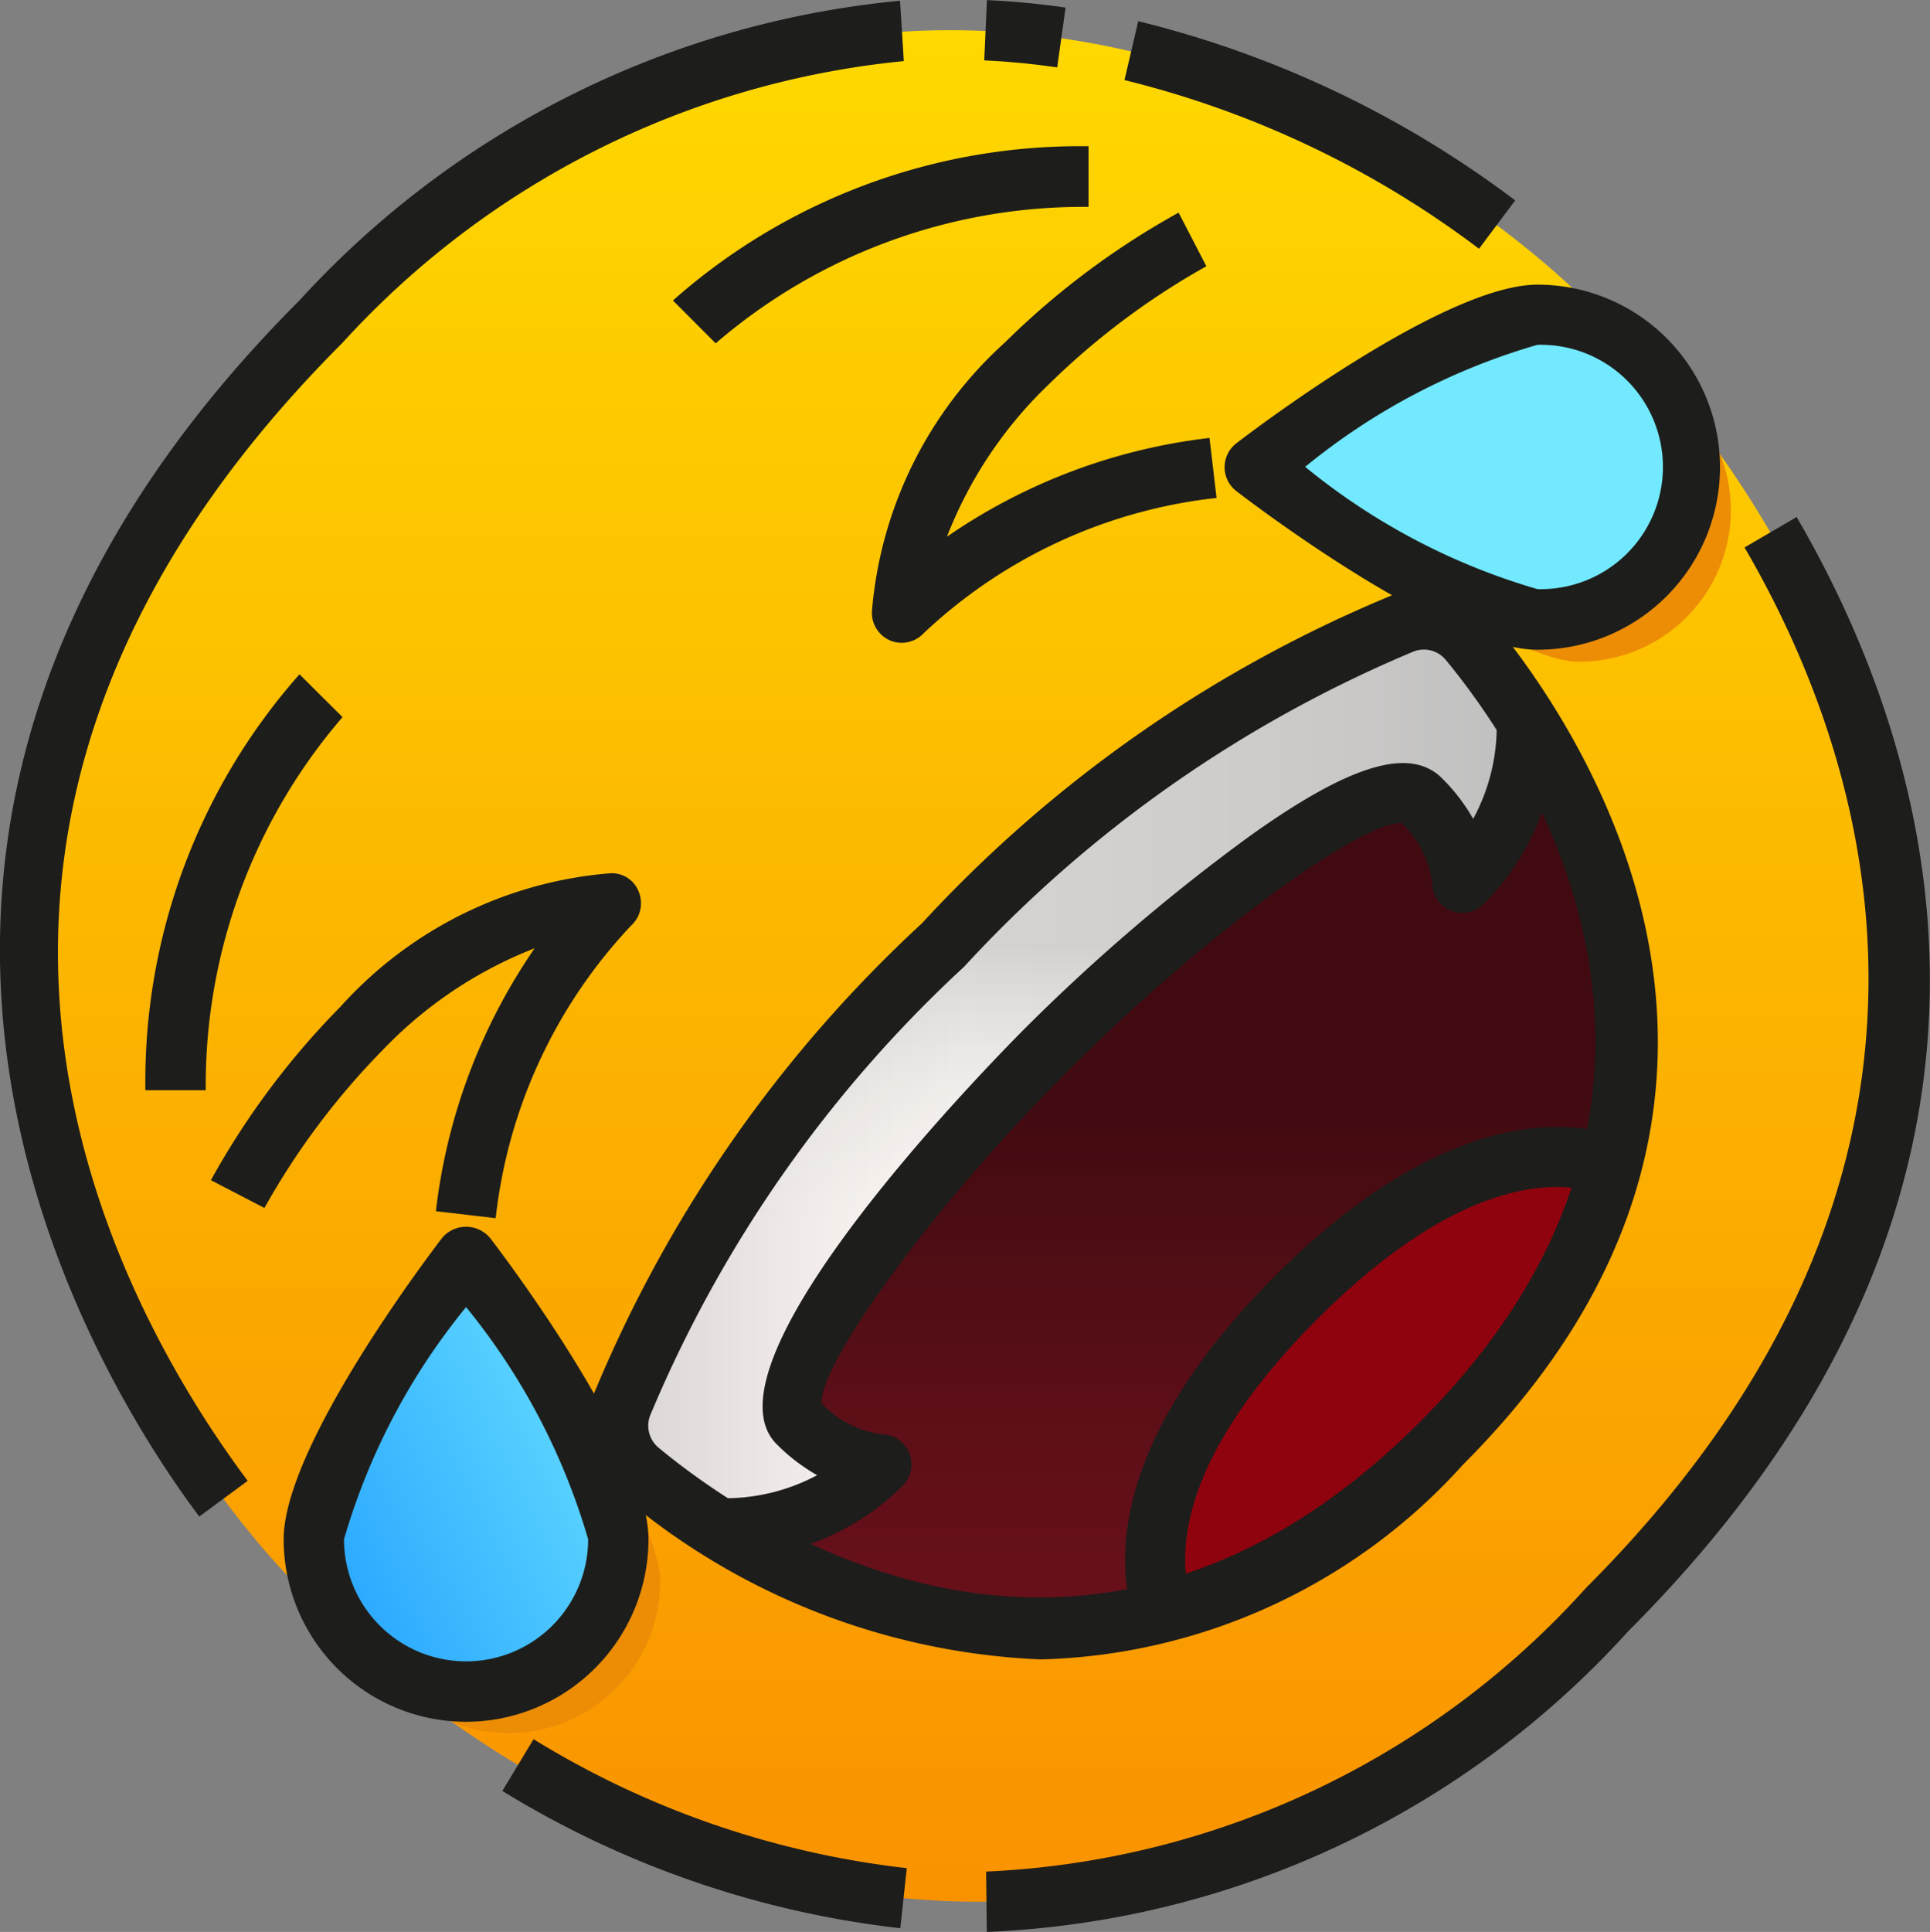 <svg id="_11-Rolling_on_the_Floor_Laughing" data-name="11-Rolling on the Floor Laughing" xmlns="http://www.w3.org/2000/svg" xmlns:xlink="http://www.w3.org/1999/xlink" width="20.854" height="20.87" viewBox="0 0 20.854 20.87">
  <rect x="0" y="0" width="20.854" height="20.87" fill="#808080" stroke="none"/>
  <defs>
    <linearGradient id="linear-gradient" x1="0.5" y1="0.019" x2="0.5" y2="0.991" gradientUnits="objectBoundingBox">
      <stop offset="0" stop-color="#ffe100"/>
      <stop offset="1" stop-color="#f98900"/>
    </linearGradient>
    <linearGradient id="linear-gradient-2" x1="-0.265" y1="0.526" x2="1.027" y2="0.526" gradientUnits="objectBoundingBox">
      <stop offset="0" stop-color="#b8b4b2"/>
      <stop offset="0.143" stop-color="#d0ccc9"/>
      <stop offset="0.374" stop-color="#f2edea"/>
      <stop offset="0.5" stop-color="#fffaf6"/>
      <stop offset="0.638" stop-color="#f9f5f1"/>
      <stop offset="0.825" stop-color="#e8e5e3"/>
      <stop offset="1" stop-color="#d1d1d1"/>
    </linearGradient>
    <linearGradient id="linear-gradient-3" x1="0.27" y1="1.006" x2="0.27" y2="0.405" gradientUnits="objectBoundingBox">
      <stop offset="0" stop-color="#69101b"/>
      <stop offset="0.345" stop-color="#5f0f18"/>
      <stop offset="0.934" stop-color="#430b11"/>
      <stop offset="1" stop-color="#400a10"/>
    </linearGradient>
    <linearGradient id="linear-gradient-4" x1="0.381" y1="0.355" x2="0.381" y2="0.662" gradientUnits="objectBoundingBox">
      <stop offset="0" stop-color="#ababab" stop-opacity="0.502"/>
      <stop offset="0.541" stop-color="#c1c1c1" stop-opacity="0.216"/>
      <stop offset="1" stop-color="#d1d1d1" stop-opacity="0"/>
    </linearGradient>
    <linearGradient id="linear-gradient-5" x1="0.28" y1="-1.005" x2="-0.72" y2="-0.279" gradientUnits="objectBoundingBox">
      <stop offset="0.005" stop-color="#72e9ff"/>
      <stop offset="0.402" stop-color="#53cdff"/>
      <stop offset="1" stop-color="#29a6ff"/>
    </linearGradient>
    <linearGradient id="linear-gradient-6" x1="1.225" y1="1.654" x2="0.525" y2="2.691" xlink:href="#linear-gradient-5"/>
  </defs>
  <path id="Path_3417" data-name="Path 3417" d="M18.062,18.06c-6.21,6.211-12.341,1.578-13.677.223l-.447-.447C2.584,16.5-2.049,10.368,4.162,4.158h0C10.371-2.053,16.5,2.58,17.838,3.935l.447.447C19.641,5.719,24.273,11.849,18.062,18.06Z" transform="translate(-0.695 -0.674)" fill="url(#linear-gradient)"/>
  <path id="Path_3418" data-name="Path 3418" d="M29.024,20.575a.637.637,0,0,1,.707.19,8.519,8.519,0,0,1,.623.861,2.38,2.38,0,0,1-.7,1.751,1.39,1.39,0,0,0-.448-.9c-.448-.448-2.691,1.346-4.036,2.691s-3.139,3.587-2.691,4.036a1.39,1.39,0,0,0,.9.447,2.38,2.38,0,0,1-1.751.7,8.52,8.52,0,0,1-.861-.623.637.637,0,0,1-.19-.707,14.153,14.153,0,0,1,3.475-4.974A14.137,14.137,0,0,1,29.024,20.575Z" transform="translate(-13.858 -13.839)" fill="url(#linear-gradient-2)"/>
  <path id="Path_3419" data-name="Path 3419" d="M43.256,38.425l0,0a7.476,7.476,0,0,1-4.832,4.828c-.157-.444-.321-1.648,1.43-3.4S42.812,38.268,43.256,38.425Z" transform="translate(-25.852 -25.833)" fill="#8f030e"/>
  <path id="Path_3420" data-name="Path 3420" d="M31.906,25.63a2.38,2.38,0,0,0,.7-1.751,6.124,6.124,0,0,1,.908,4.805c-.443-.157-1.647-.321-3.4,1.43s-1.588,2.955-1.431,3.4a6.128,6.128,0,0,1-4.805-.908,2.38,2.38,0,0,0,1.751-.7,1.39,1.39,0,0,1-.9-.448c-.448-.448,1.346-2.691,2.691-4.036s3.587-3.139,4.036-2.691a1.39,1.39,0,0,1,.447.9Z" transform="translate(-16.109 -16.092)" fill="url(#linear-gradient-3)"/>
  <path id="Path_3421" data-name="Path 3421" d="M29.024,20.575a.637.637,0,0,1,.707.19,8.519,8.519,0,0,1,.623.861,2.38,2.38,0,0,1-.7,1.751,1.39,1.39,0,0,0-.448-.9c-.448-.448-2.691,1.346-4.036,2.691s-3.139,3.587-2.691,4.036a1.39,1.39,0,0,0,.9.447,2.38,2.38,0,0,1-1.751.7,8.52,8.52,0,0,1-.861-.623.637.637,0,0,1-.19-.707,14.153,14.153,0,0,1,3.475-4.974A14.137,14.137,0,0,1,29.024,20.575Z" transform="translate(-13.858 -13.839)" fill="url(#linear-gradient-4)"/>
  <path id="Path_3422" data-name="Path 3422" d="M12.1,41.627s1.643,2.145,1.645,3.053a1.645,1.645,0,1,1-3.291,0C10.455,43.772,12.1,41.627,12.1,41.627Z" transform="translate(-7.063 -28.053)" fill="url(#linear-gradient-5)"/>
  <path id="Path_3423" data-name="Path 3423" d="M41.627,12.1s2.145,1.643,3.053,1.645a1.645,1.645,0,1,0,0-3.291C43.772,10.455,41.627,12.1,41.627,12.1Z" transform="translate(-28.071 -7.045)" fill="url(#linear-gradient-6)"/>
  <path id="Path_3424" data-name="Path 3424" d="M15.7,45.129c0-.908-2.093-3.5-2.093-3.5s1.643,2.145,1.645,3.053a1.646,1.646,0,0,1-2.563,1.366c.008.012.019.023.028.035.209.178.459.375.75.58A1.637,1.637,0,0,0,15.7,45.129Z" transform="translate(-8.567 -28.053)" fill="#ed8d06"/>
  <path id="Path_3425" data-name="Path 3425" d="M46.046,12.682a1.646,1.646,0,0,1-1.366,2.563c-.908,0-3.053-1.645-3.053-1.645s2.594,2.092,3.5,2.094a1.637,1.637,0,0,0,1.533-2.235c-.2-.29-.4-.54-.58-.75C46.069,12.7,46.059,12.69,46.046,12.682Z" transform="translate(-28.071 -8.546)" fill="#ed8d06"/>
  <path id="Path_3426" data-name="Path 3426" d="M29.263,11.677a.319.319,0,0,1-.123-.024.326.326,0,0,1-.2-.311,4.4,4.4,0,0,1,1.44-2.912,8.546,8.546,0,0,1,1.874-1.4l.3.579a8.018,8.018,0,0,0-1.714,1.287,4.556,4.556,0,0,0-1.089,1.635,6.264,6.264,0,0,1,2.837-1.067l.076.648A5.482,5.482,0,0,0,29.5,11.573.326.326,0,0,1,29.263,11.677Z" transform="translate(-19.519 -4.733)" fill="#1d1d1b"/>
  <path id="Path_3427" data-name="Path 3427" d="M10.124,32.651l-.649-.076a6.28,6.28,0,0,1,1.067-2.84,4.554,4.554,0,0,0-1.633,1.09,8.016,8.016,0,0,0-1.287,1.715l-.578-.3a8.544,8.544,0,0,1,1.4-1.874,4.392,4.392,0,0,1,2.911-1.441.311.311,0,0,1,.312.2.326.326,0,0,1-.081.363,5.487,5.487,0,0,0-1.465,3.162Z" transform="translate(-4.765 -19.491)" fill="#1d1d1b"/>
  <path id="Path_3428" data-name="Path 3428" d="M24.43,31.085A7.485,7.485,0,0,1,19.886,29.3a.966.966,0,0,1-.29-1.067,14.408,14.408,0,0,1,3.552-5.1h0a14.345,14.345,0,0,1,5.1-3.552.966.966,0,0,1,1.067.291c.933,1.128,3.668,5.12-.32,9.108A6.356,6.356,0,0,1,24.43,31.085Zm-.82-7.489a13.88,13.88,0,0,0-3.4,4.856.309.309,0,0,0,.092.346c1.02.845,4.63,3.321,8.227-.279s1.123-7.21.279-8.231a.307.307,0,0,0-.345-.092,13.875,13.875,0,0,0-4.854,3.4Z" transform="translate(-13.186 -13.159)" fill="#1d1d1b"/>
  <path id="Path_3429" data-name="Path 3429" d="M37.444,42.686c-.175-.5-.378-1.85,1.508-3.74s3.242-1.681,3.738-1.506l-.218.615c-.378-.134-1.435-.271-3.058,1.352s-1.488,2.683-1.354,3.062Z" transform="translate(-25.18 -25.158)" fill="#1d1d1b"/>
  <path id="Path_3430" data-name="Path 3430" d="M23.919,32.9h-.063l.015-.652A2.106,2.106,0,0,0,24.924,32a2.028,2.028,0,0,1-.437-.335c-.878-.878,2.323-4.131,2.691-4.5a20.724,20.724,0,0,1,2.4-2.054c1.1-.79,1.753-.987,2.1-.638a2.019,2.019,0,0,1,.335.437,2.1,2.1,0,0,0,.254-1.054l.652-.015a2.712,2.712,0,0,1-.793,1.989.326.326,0,0,1-.557-.231,1.081,1.081,0,0,0-.33-.643h-.015c-.424,0-2.066,1.151-3.583,2.669-1.536,1.537-2.7,3.2-2.667,3.6a1.09,1.09,0,0,0,.643.333.326.326,0,0,1,.231.557A2.7,2.7,0,0,1,23.919,32.9Z" transform="translate(-16.095 -16.064)" fill="#1d1d1b"/>
  <path id="Path_3431" data-name="Path 3431" d="M33.459.727C33.2.689,32.932.663,32.671.651L32.7,0c.281.013.567.04.85.081Z" transform="translate(-22.036 0.001)" fill="#1d1d1b"/>
  <path id="Path_3432" data-name="Path 3432" d="M2.209,16.4C1,14.785-2.494,9.05,3.291,3.263A10.076,10.076,0,0,1,9.781.025l.041.652a9.446,9.446,0,0,0-6.07,3.048c-5.267,5.268-2.468,10.349-1.02,12.289Z" transform="translate(-0.056 -0.017)" fill="#1d1d1b"/>
  <path id="Path_3433" data-name="Path 3433" d="M21,59.657a10.467,10.467,0,0,1-4.3-1.483l.337-.559a9.807,9.807,0,0,0,4.033,1.393Z" transform="translate(-11.272 -38.827)" fill="#1d1d1b"/>
  <path id="Path_3434" data-name="Path 3434" d="M32.74,32.41l-.008-.652a9.276,9.276,0,0,0,6.481-3.063c4.545-4.547,3.025-8.995,1.714-11.241l.563-.329c1.405,2.409,3.038,7.174-1.816,12.033A9.9,9.9,0,0,1,32.74,32.41Z" transform="translate(-22.077 -11.54)" fill="#1d1d1b"/>
  <path id="Path_3435" data-name="Path 3435" d="M41.145,3.158a10.518,10.518,0,0,0-3.831-1.822L37.463.7a11.179,11.179,0,0,1,4.073,1.936Z" transform="translate(-25.164 -0.471)" fill="#1d1d1b"/>
  <path id="Path_3436" data-name="Path 3436" d="M44.013,13.374c-.991,0-3.025-1.538-3.253-1.713a.326.326,0,0,1,0-.518c.228-.175,2.263-1.713,3.253-1.713a1.972,1.972,0,1,1,0,3.944ZM41.505,11.4a7.07,7.07,0,0,0,2.507,1.319,1.32,1.32,0,1,0,0-2.639A7.053,7.053,0,0,0,41.5,11.4Z" transform="translate(-27.4 -6.355)" fill="#1d1d1b"/>
  <path id="Path_3437" data-name="Path 3437" d="M11.427,45.987a1.973,1.973,0,0,1-1.971-1.972c0-.991,1.537-3.026,1.712-3.255a.338.338,0,0,1,.518,0c.175.228,1.712,2.264,1.712,3.255A1.974,1.974,0,0,1,11.427,45.987Zm0-4.48a7.077,7.077,0,0,0-1.319,2.508,1.319,1.319,0,1,0,2.638,0,7.093,7.093,0,0,0-1.319-2.508Z" transform="translate(-6.391 -27.387)" fill="#1d1d1b"/>
  <path id="Path_3438" data-name="Path 3438" d="M22.815,6.973l-.461-.462a6.63,6.63,0,0,1,4.491-1.666V5.5a6.082,6.082,0,0,0-4.03,1.475Z" transform="translate(-15.083 -3.265)" fill="#1d1d1b"/>
  <path id="Path_3439" data-name="Path 3439" d="M5.522,26.83H4.87a6.634,6.634,0,0,1,1.665-4.493L7,22.8l-.231-.231L7,22.8A6.091,6.091,0,0,0,5.522,26.83Z" transform="translate(-3.299 -15.053)" fill="#1d1d1b"/>
</svg>
